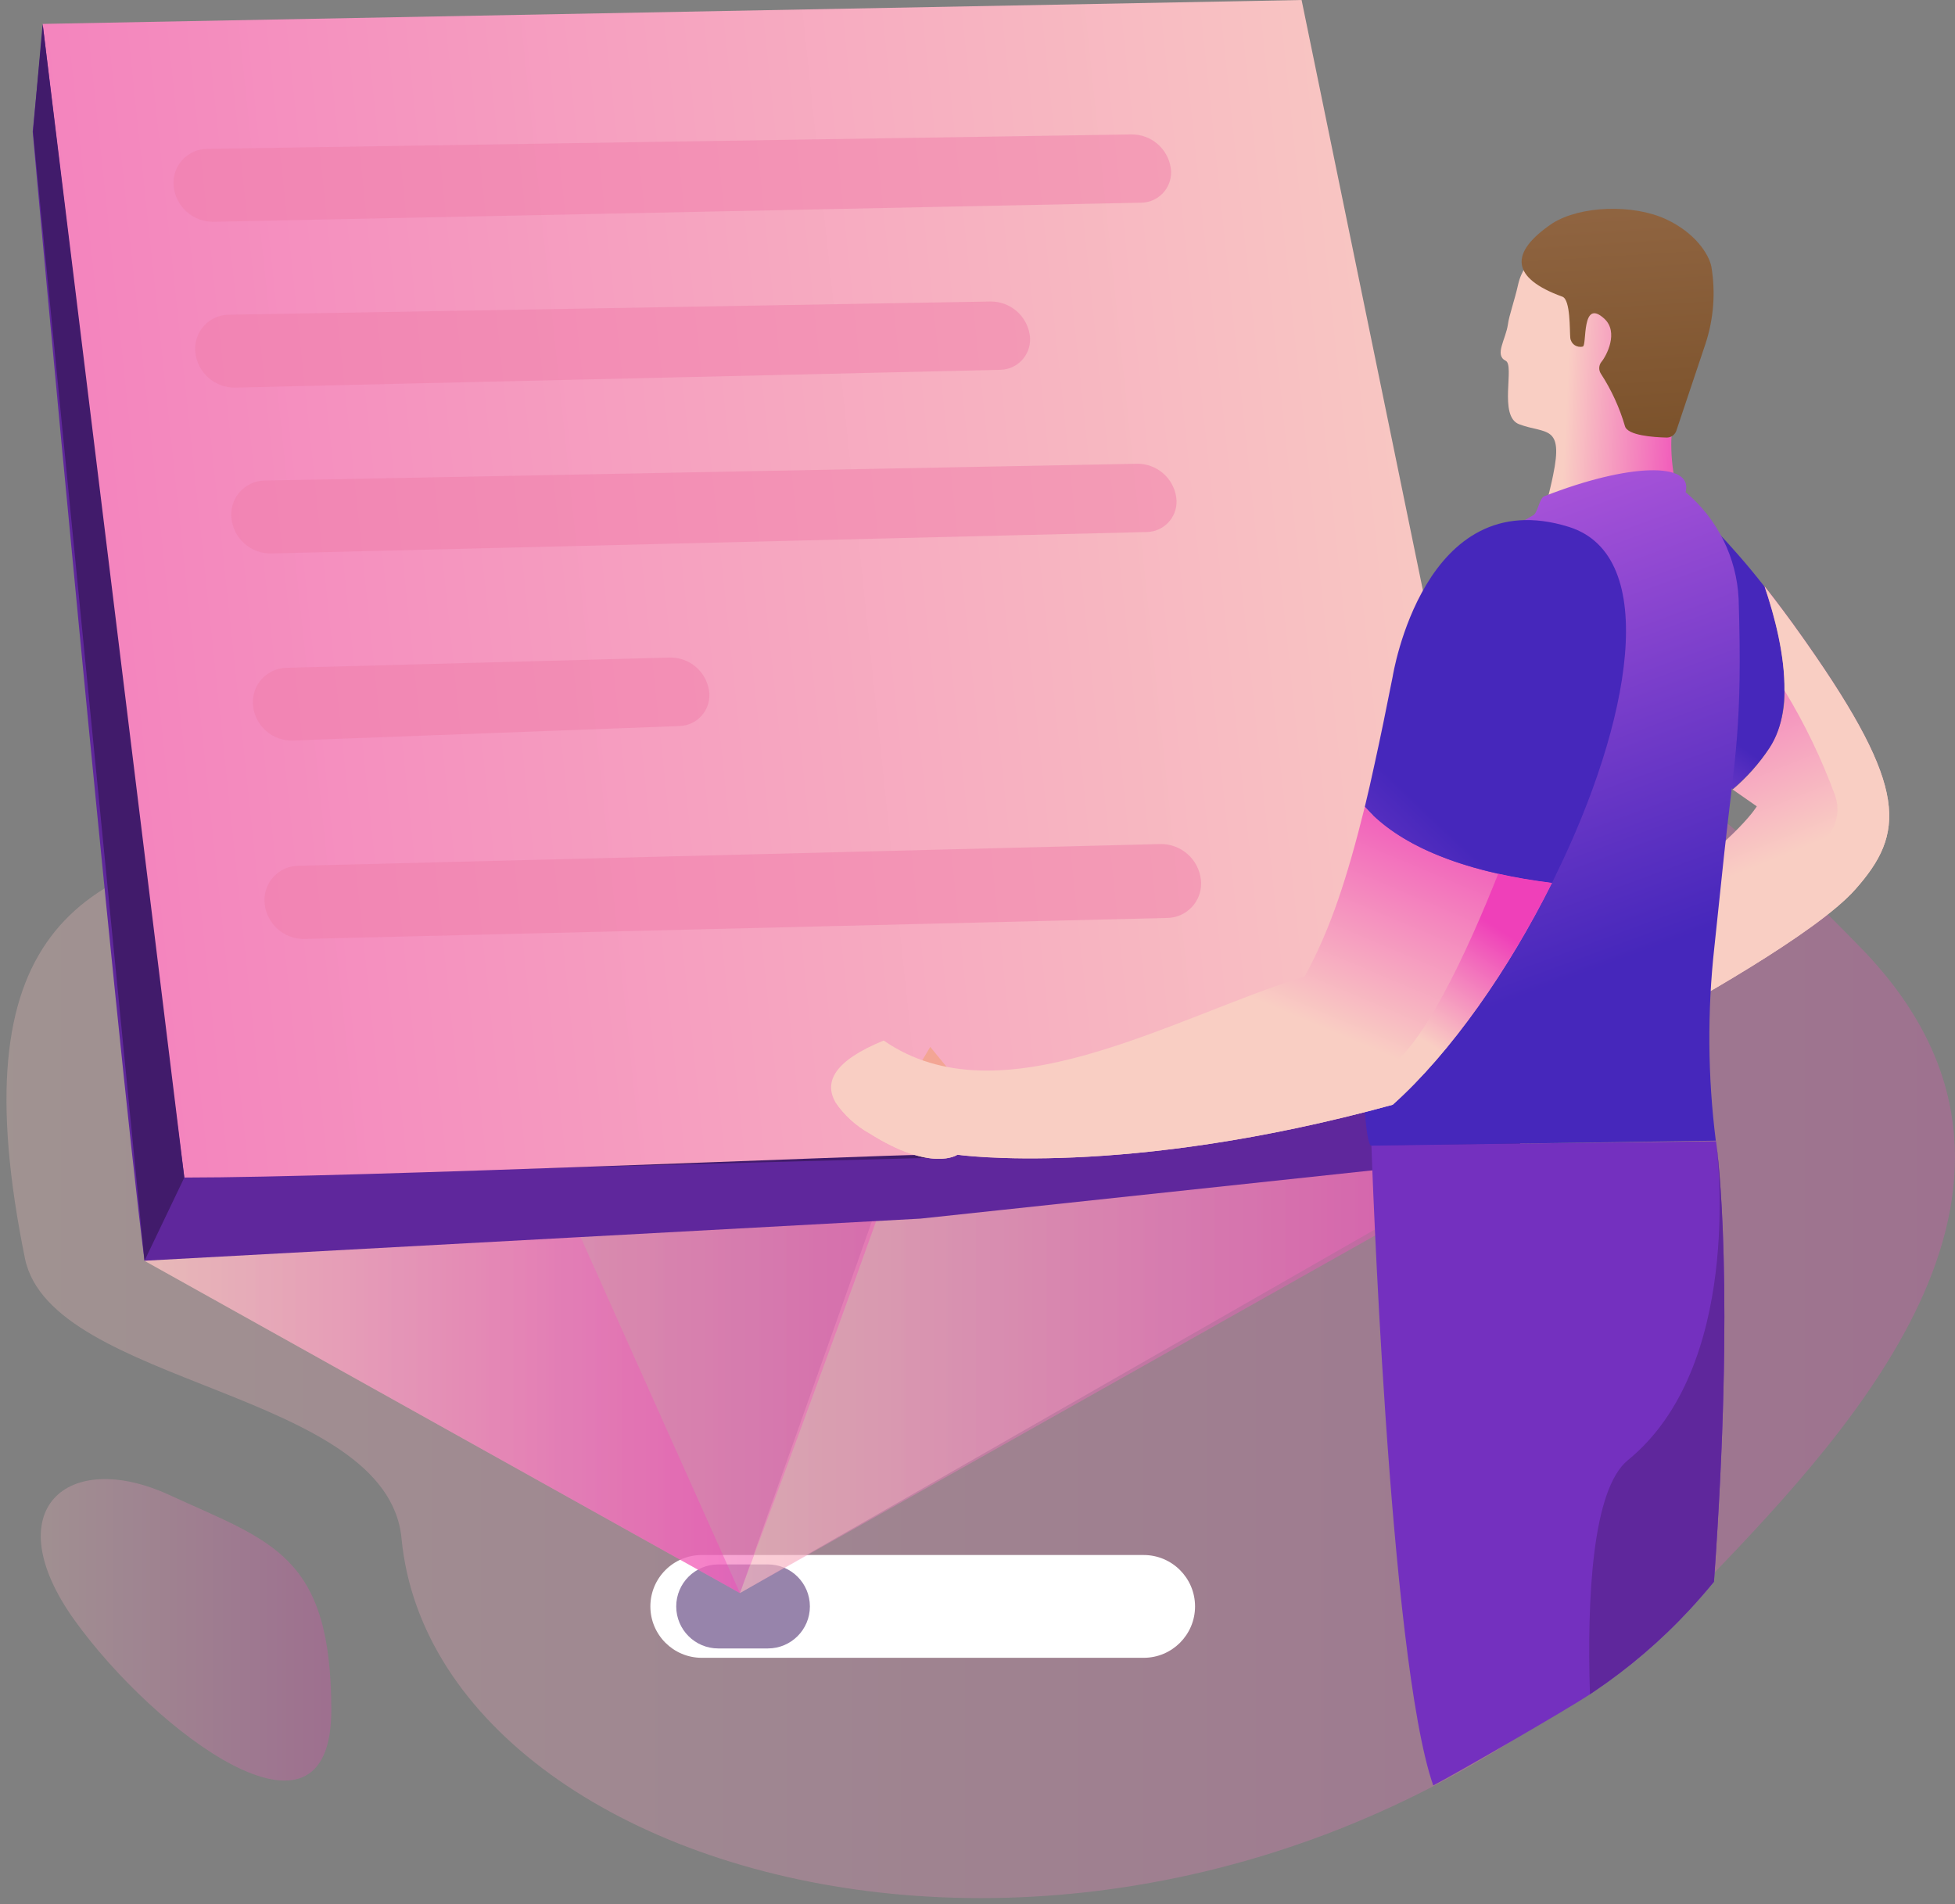 <?xml version="1.0" encoding="UTF-8"?>
<svg width="271px" height="264px" viewBox="0 0 271 264" version="1.1" xmlns="http://www.w3.org/2000/svg" xmlns:xlink="http://www.w3.org/1999/xlink">
    <rect x="0" y="0" width="271" height="264" fill="#808080" stroke="none"/>
    <!-- Generator: Sketch 54.1 (76490) - https://sketchapp.com -->
    <title>form</title>
    <desc>Created with Sketch.</desc>
    <defs>
        <linearGradient x1="-0.001%" y1="49.994%" x2="99.999%" y2="49.994%" id="linearGradient-1">
            <stop stop-color="#EF44B9" offset="0%"></stop>
            <stop stop-color="#F9CEC3" offset="100%"></stop>
        </linearGradient>
        <linearGradient x1="-0.001%" y1="49.994%" x2="99.999%" y2="49.994%" id="linearGradient-2">
            <stop stop-color="#EF44B9" offset="0%"></stop>
            <stop stop-color="#F9CEC3" offset="100%"></stop>
        </linearGradient>
        <linearGradient x1="6.14917106e-06%" y1="50.084%" x2="100%" y2="50.084%" id="linearGradient-3">
            <stop stop-color="#EF44B9" offset="0%"></stop>
            <stop stop-color="#F9CEC3" offset="100%"></stop>
        </linearGradient>
        <linearGradient x1="6.14917106e-06%" y1="50.084%" x2="100%" y2="50.084%" id="linearGradient-4">
            <stop stop-color="#EF44B9" offset="0%"></stop>
            <stop stop-color="#F9CEC3" offset="100%"></stop>
        </linearGradient>
        <linearGradient x1="0%" y1="50%" x2="100%" y2="50%" id="linearGradient-5">
            <stop stop-color="#EF44B9" offset="0%"></stop>
            <stop stop-color="#F9CEC3" offset="100%"></stop>
        </linearGradient>
        <linearGradient x1="0%" y1="50%" x2="100%" y2="50%" id="linearGradient-6">
            <stop stop-color="#EF44B9" offset="0%"></stop>
            <stop stop-color="#F9CEC3" offset="100%"></stop>
        </linearGradient>
        <linearGradient x1="-0.003%" y1="49.994%" x2="100%" y2="49.994%" id="linearGradient-7">
            <stop stop-color="#EF44B9" offset="0%"></stop>
            <stop stop-color="#F9CEC3" offset="100%"></stop>
        </linearGradient>
        <linearGradient x1="0%" y1="50%" x2="100%" y2="50%" id="linearGradient-8">
            <stop stop-color="#EF44B9" offset="0%"></stop>
            <stop stop-color="#F9CEC3" offset="100%"></stop>
        </linearGradient>
        <linearGradient x1="187.281%" y1="62.327%" x2="-4.402%" y2="46.195%" id="linearGradient-9">
            <stop stop-color="#EF40B9" offset="0%"></stop>
            <stop stop-color="#F9CEC3" offset="100%"></stop>
        </linearGradient>
        <linearGradient x1="72.387%" y1="-9.215%" x2="52.671%" y2="61.879%" id="linearGradient-10">
            <stop stop-color="#EF40B9" offset="0%"></stop>
            <stop stop-color="#F9CEC3" offset="100%"></stop>
        </linearGradient>
        <linearGradient x1="62.392%" y1="77.629%" x2="104.628%" y2="203.239%" id="linearGradient-11">
            <stop stop-color="#4627BB" offset="0%"></stop>
            <stop stop-color="#E06CEA" offset="62%"></stop>
        </linearGradient>
        <linearGradient x1="77.966%" y1="-59.537%" x2="63.634%" y2="8.538%" id="linearGradient-12">
            <stop stop-color="#EF40B9" offset="0%"></stop>
            <stop stop-color="#F9CEC3" offset="100%"></stop>
        </linearGradient>
        <linearGradient x1="-12.167%" y1="54.497%" x2="60.946%" y2="49.772%" id="linearGradient-13">
            <stop stop-color="#EF40B9" offset="0%"></stop>
            <stop stop-color="#F9CEC3" offset="100%"></stop>
        </linearGradient>
        <linearGradient x1="44.133%" y1="134.128%" x2="68.903%" y2="-312.866%" id="linearGradient-14">
            <stop stop-color="#754C24" offset="0%"></stop>
            <stop stop-color="#CF9E85" offset="100%"></stop>
        </linearGradient>
        <linearGradient x1="46.231%" y1="75.267%" x2="81.972%" y2="-102.026%" id="linearGradient-15">
            <stop stop-color="#4627BB" offset="0%"></stop>
            <stop stop-color="#E06CEA" offset="62%"></stop>
        </linearGradient>
        <linearGradient x1="6.193%" y1="-2.55%" x2="47.145%" y2="46.575%" id="linearGradient-16">
            <stop stop-color="#EF40B9" offset="0%"></stop>
            <stop stop-color="#F9CEC3" offset="100%"></stop>
        </linearGradient>
        <linearGradient x1="71.691%" y1="87.106%" x2="187.098%" y2="251.46%" id="linearGradient-17">
            <stop stop-color="#4627BB" offset="0%"></stop>
            <stop stop-color="#E06CEA" offset="62%"></stop>
        </linearGradient>
        <linearGradient x1="5.974%" y1="19.852%" x2="30.162%" y2="35.779%" id="linearGradient-18">
            <stop stop-color="#EF40B9" offset="0%"></stop>
            <stop stop-color="#F9CEC3" offset="100%"></stop>
        </linearGradient>
    </defs>
    <g id="Page-1" stroke="none" stroke-width="1" fill="none" fill-rule="evenodd">
        <g id="form" transform="translate(135.5, 132) scale(-1, 1) translate(-135.5, -132) " fill-rule="nonzero">
            <g id="Layer_15" opacity="0.27" transform="translate(0, 87)">
                <g id="Group" fill="url(#linearGradient-2)">
                    <path d="M215.341,126.275 C210.417,177.75 103.295,203.857 34.267,131.991 C13.739,110.616 -17.953,76.543 12.821,44.638 C60.097,-4.38 95.75,-5.03 117.926,5.716 C204.24,47.682 285.702,-1.933 267.543,87.443 C263.932,105.189 217.304,105.658 215.341,126.275 Z" id="Shape"></path>
                </g>
                <g id="Group" transform="translate(224.183, 117.398)" fill="url(#linearGradient-4)">
                    <path d="M23.337,2.854 C9.246,9.338 0.9,11.072 0.891,32.655 C0.882,54.238 25.425,35.599 36.454,20.256 C47.484,4.913 37.508,-3.666 23.337,2.854 Z" id="Shape"></path>
                </g>
            </g>
            <g id="Layer_7" transform="translate(105, 215)">
                <path d="M7.469,0.574 L68.721,0.574 C72.656,0.574 75.846,3.764 75.846,7.699 L75.846,7.699 C75.846,11.634 72.656,14.824 68.721,14.824 L7.469,14.824 C3.534,14.824 0.344,11.634 0.344,7.699 L0.344,7.699 C0.344,3.764 3.534,0.574 7.469,0.574 Z" id="Rectangle-path" fill="#FFFFFF"></path>
                <path d="M59.557,1.879 L66.439,1.879 C69.656,1.879 72.263,4.487 72.263,7.703 L72.263,7.703 C72.263,10.919 69.656,13.526 66.439,13.526 L59.557,13.526 C56.341,13.526 53.733,10.919 53.733,7.703 L53.733,7.703 C53.733,4.487 56.341,1.879 59.557,1.879 Z" id="Rectangle-path" fill="#411F66" opacity="0.546"></path>
            </g>
            <g id="Layer_14" transform="translate(9, 0)">
                <polygon id="Shape" fill="url(#linearGradient-5)" opacity="0.42" points="51.528 160.1 159.428 220.847 241.97 174.777"></polygon>
                <path d="M83.264,2.972 C82.867,5.678 159.428,220.856 159.428,220.847 L47.432,156.708 L83.264,2.972 Z" id="Shape" fill="url(#linearGradient-6)" opacity="0.42"></path>
                <path d="M132.608,145.134 C132.202,147.894 159.428,220.856 159.428,220.856 L241.97,174.786 L132.608,145.134 Z" id="Shape" fill="url(#linearGradient-7)" opacity="0.42"></path>
                <path d="M256.088,3.315 C255.682,6.021 159.428,220.847 159.428,220.847 L241.97,174.777 L256.088,3.315 Z" id="Shape" fill="url(#linearGradient-8)" opacity="0.42"></path>
                <path d="M241.97,174.777 L134.413,168.94 L51.564,160.091 L47.288,136.239 L71.897,107.976 L165.084,11.181 L256.024,3.423 L257.468,18.245 C257.152,22.34 246.047,142.779 241.97,174.777 Z" id="Shape" fill="#5F279C"></path>
                <path d="M132.608,160.497 L236.44,163.257 C236.44,163.257 167.438,138.99 166.654,138.467 C165.869,137.944 142.595,139.541 142.595,139.541 L132.608,160.497 Z" id="Shape" fill="#411B6B"></path>
                <path d="M241.194,126.677 L236.449,163.248 C212.804,163.248 139.494,160.1 134.313,160.1 L54.706,130.767 L81.574,0 L256.088,3.315 L241.194,126.677 Z" id="Shape" fill="url(#linearGradient-9)"></path>
                <polyline id="Shape" fill="#F3A594" points="130.001 148.85 133.05 145.134 134.313 147.254 130.669 148.85"></polyline>
                <path d="M39.783,145.603 C39.783,145.603 38.348,144.863 36.03,143.618 L35.822,143.51 C27.857,139.225 10.203,129.365 4.844,123.321 C-2.084,115.518 -2.625,109.393 11.655,89.041 L12.124,88.374 C14.028,85.667 15.787,83.34 17.401,81.283 C15.976,85.478 14.578,90.864 14.641,95.717 C14.546,98.51 15.263,101.271 16.707,103.664 C18.123,105.829 19.843,107.779 21.813,109.456 L18.475,111.783 C18.475,111.783 20.748,115.761 31.447,123.51 C42.146,131.26 39.783,145.603 39.783,145.603 Z" id="Shape" fill="url(#linearGradient-10)"></path>
                <path d="M33.206,101.355 L28.055,104.963 L21.813,109.393 C19.847,107.735 18.128,105.807 16.707,103.664 C12.882,97.927 15.11,88.076 17.401,81.328 C18.691,79.687 19.882,78.243 21.01,76.962 C29.3,67.4 32.737,67.183 32.737,67.183 L33.206,101.355 Z" id="Shape" fill="url(#linearGradient-11)"></path>
                <path d="M36.03,143.618 L35.822,143.51 C27.857,139.225 10.203,129.365 4.844,123.321 C-2.084,115.518 -2.625,109.393 11.655,89.041 L12.124,88.374 C14.028,85.667 15.787,83.34 17.401,81.283 C15.976,85.478 14.578,90.864 14.641,95.717 C11.839,100.315 9.494,105.176 7.641,110.232 C6.771,112.619 7.561,115.295 9.589,116.826 C19.738,124.521 29.769,132.802 36.03,143.618 Z" id="Shape" fill="url(#linearGradient-12)"></path>
                <path d="M71.897,158.773 C71.897,158.773 69.507,229.85 63.327,247.513 C60.675,246.16 44.897,237.076 41.605,234.883 L41.127,234.559 C36.243,231.275 31.757,227.437 27.758,223.12 C26.603,221.875 25.493,220.585 24.411,219.277 C21.497,178.43 23.851,160.154 24.122,158.259 L24.122,158.259 C24.117,158.245 24.117,158.229 24.122,158.214 L24.122,158.214 L71.897,158.773 Z" id="Shape" fill="#7430BF"></path>
                <path d="M53.278,50.017 C51.997,50.666 54.324,57.72 51.42,58.812 C47.721,60.201 45.24,58.812 46.711,65.875 C46.927,66.958 47.243,68.23 47.613,69.745 C42.11,68.961 29.787,66.805 29.787,66.805 C30.194,64.878 30.373,62.91 30.32,60.941 C30.094,57.026 28.741,51.541 30.157,45.795 C30.33,45.089 30.541,44.394 30.789,43.711 C33.495,36.233 38.005,34.013 43.364,33.499 C47.208,33.142 50.719,35.695 51.564,39.462 C52.051,41.645 52.827,43.792 52.971,44.956 C53.278,47.085 54.884,49.223 53.278,50.017 Z" id="Shape" fill="url(#linearGradient-13)"></path>
                <path d="M24.772,36.963 C25.114,35.24 27.027,32.254 31.086,30.378 C35.651,28.276 42.904,28.502 46.801,30.955 C52.89,35.069 52.511,38.56 45.421,41.131 C44.275,41.546 44.428,45.885 44.329,46.832 C44.287,47.237 44.07,47.604 43.736,47.836 C43.401,48.068 42.982,48.143 42.588,48.041 C41.993,47.897 42.832,41.239 39.62,44.171 C37.563,46.056 39.331,49.349 39.999,50.152 C40.386,50.624 40.423,51.292 40.089,51.803 C38.627,54.05 37.503,56.5 36.751,59.074 C36.409,60.364 32.809,60.616 30.996,60.661 C30.399,60.681 29.855,60.318 29.643,59.759 L25.574,47.617 C24.45,44.183 24.174,40.527 24.772,36.963 L24.772,36.963 Z" id="Shape" fill="url(#linearGradient-14)"></path>
                <path d="M73.16,139.748 C73.16,141.219 73.16,142.581 73.16,143.826 C72.998,159.423 71.915,158.828 71.915,158.828 L24.158,158.133 C25.278,149.229 25.345,140.224 24.357,131.305 C23.815,126.109 23.364,121.806 22.976,118.206 C21.524,104.819 20.433,100.841 20.992,83.024 C21.267,77.282 23.933,71.917 28.344,68.23 C27.216,63.99 36.21,64.198 47.937,68.798 C48.623,69.069 48.84,71.144 49.489,71.441 C52.362,73.055 55.08,74.93 57.608,77.043 C69.579,89.303 73.16,111.937 73.16,139.748 Z" id="Shape" fill="url(#linearGradient-15)"></path>
                <path d="M146.23,152.738 C145.013,154.552 143.384,156.051 141.476,157.114 C132.825,162.58 129.28,160.082 129.28,160.082 C129.28,160.082 106.204,163.374 68.947,153.153 C60.828,145.883 52.872,134.426 46.873,122.401 C49.579,122.058 52.069,121.634 54.315,121.129 C64.238,118.901 69.768,115.283 72.808,111.837 C75.208,121.508 77.517,128.761 81.144,135.355 C99.664,141.128 123.344,155.463 139.5,144.25 C146.338,147.037 147.773,149.951 146.23,152.738 Z" id="Shape" fill="url(#linearGradient-16)"></path>
                <path d="M72.808,111.837 C69.083,116.059 61.64,120.543 46.873,122.401 C46.72,122.112 46.575,121.815 46.431,121.499 C35.894,100.056 31.772,77.016 44.546,73.038 C64.662,66.778 68.947,93.786 68.947,93.786 C69.849,98.36 70.67,102.347 71.446,105.865 C71.915,108.049 72.366,110.024 72.808,111.837 Z" id="Shape" fill="url(#linearGradient-17)"></path>
                <path d="M146.23,152.738 C145.013,154.552 143.384,156.051 141.476,157.114 C132.825,162.58 129.28,160.082 129.28,160.082 C129.28,160.082 106.204,163.374 68.947,153.153 C60.828,145.883 52.872,134.426 46.873,122.401 C49.579,122.058 52.069,121.634 54.315,121.129 C58.294,131.169 65.204,146.595 70.724,148.67 C79.006,151.773 107.972,159.36 129.704,157.98 C129.704,157.98 135.757,159.784 143.596,154.236 C144.42,153.648 145.303,153.146 146.23,152.738 Z" id="Shape" fill="url(#linearGradient-18)" style="mix-blend-mode: multiply;"></path>
                <path d="M41.605,234.883 L41.127,234.559 C36.243,231.275 31.757,227.437 27.758,223.12 C26.603,221.875 25.493,220.585 24.411,219.277 C21.497,178.43 23.851,160.154 24.122,158.259 C23.806,160.713 20.514,189.535 36.337,202.417 C41.298,206.449 42.02,221.587 41.605,234.883 Z" id="Shape" fill="#5F279C"></path>
                <polygon id="Shape" fill="#411B6B" points="236.449 163.248 241.97 174.777 257.423 18.245 256.088 3.315"></polygon>
            </g>
            <path d="M114.195,18.636 L242.318,20.638 C244.916,20.678 246.989,22.817 246.948,25.414 C246.946,25.538 246.94,25.661 246.928,25.784 L246.928,25.784 C246.658,28.64 244.229,30.805 241.361,30.746 L112.772,28.098 C110.456,28.051 108.618,26.135 108.666,23.82 C108.669,23.639 108.685,23.459 108.712,23.281 L108.712,23.281 C109.119,20.578 111.462,18.593 114.195,18.636 Z" id="Rectangle" fill="#EE7EA9" opacity="0.503"></path>
            <path d="M133.741,41.8 L239.318,43.629 C241.92,43.674 243.993,45.82 243.948,48.422 C243.946,48.543 243.939,48.663 243.928,48.784 L243.928,48.784 C243.658,51.638 241.228,53.799 238.361,53.732 L132.317,51.266 C129.996,51.212 128.158,49.287 128.212,46.965 C128.216,46.788 128.231,46.611 128.258,46.436 L128.258,46.436 C128.665,43.735 131.01,41.752 133.741,41.8 Z" id="Rectangle" fill="#EE7EA9" opacity="0.503"></path>
            <path d="M113.436,64.292 L234.319,66.619 C236.926,66.669 238.998,68.823 238.948,71.43 C238.946,71.548 238.939,71.666 238.928,71.784 L238.928,71.784 C238.658,74.637 236.227,76.796 233.361,76.726 L112.013,73.755 C109.688,73.698 107.85,71.768 107.907,69.444 C107.912,69.268 107.927,69.093 107.953,68.919 L107.953,68.919 C108.36,66.219 110.706,64.239 113.436,64.292 Z" id="Rectangle" fill="#EE7EA9" opacity="0.503"></path>
            <path d="M178.198,91.16 L231.32,92.581 C233.946,92.651 236.018,94.837 235.947,97.463 C235.944,97.57 235.938,97.677 235.928,97.784 L235.928,97.784 C235.659,100.627 233.217,102.767 230.363,102.66 L176.773,100.649 C174.419,100.561 172.583,98.581 172.671,96.227 C172.677,96.068 172.692,95.909 172.716,95.751 L172.716,95.751 C173.122,93.056 175.474,91.087 178.198,91.16 Z" id="Rectangle" fill="#EE7EA9" opacity="0.503"></path>
            <path d="M110.206,117.012 L229.712,120.028 C232.334,120.094 234.406,122.273 234.34,124.896 C234.337,125.005 234.331,125.114 234.32,125.223 L234.32,125.223 C234.051,128.077 231.619,130.235 228.754,130.166 L109.149,127.254 C106.52,127.19 104.441,125.007 104.505,122.378 C104.508,122.254 104.516,122.13 104.529,122.006 L104.529,122.006 C104.827,119.114 107.3,116.939 110.206,117.012 Z" id="Rectangle" fill="#EE7EA9" opacity="0.503"></path>
        </g>
    </g>
</svg>
